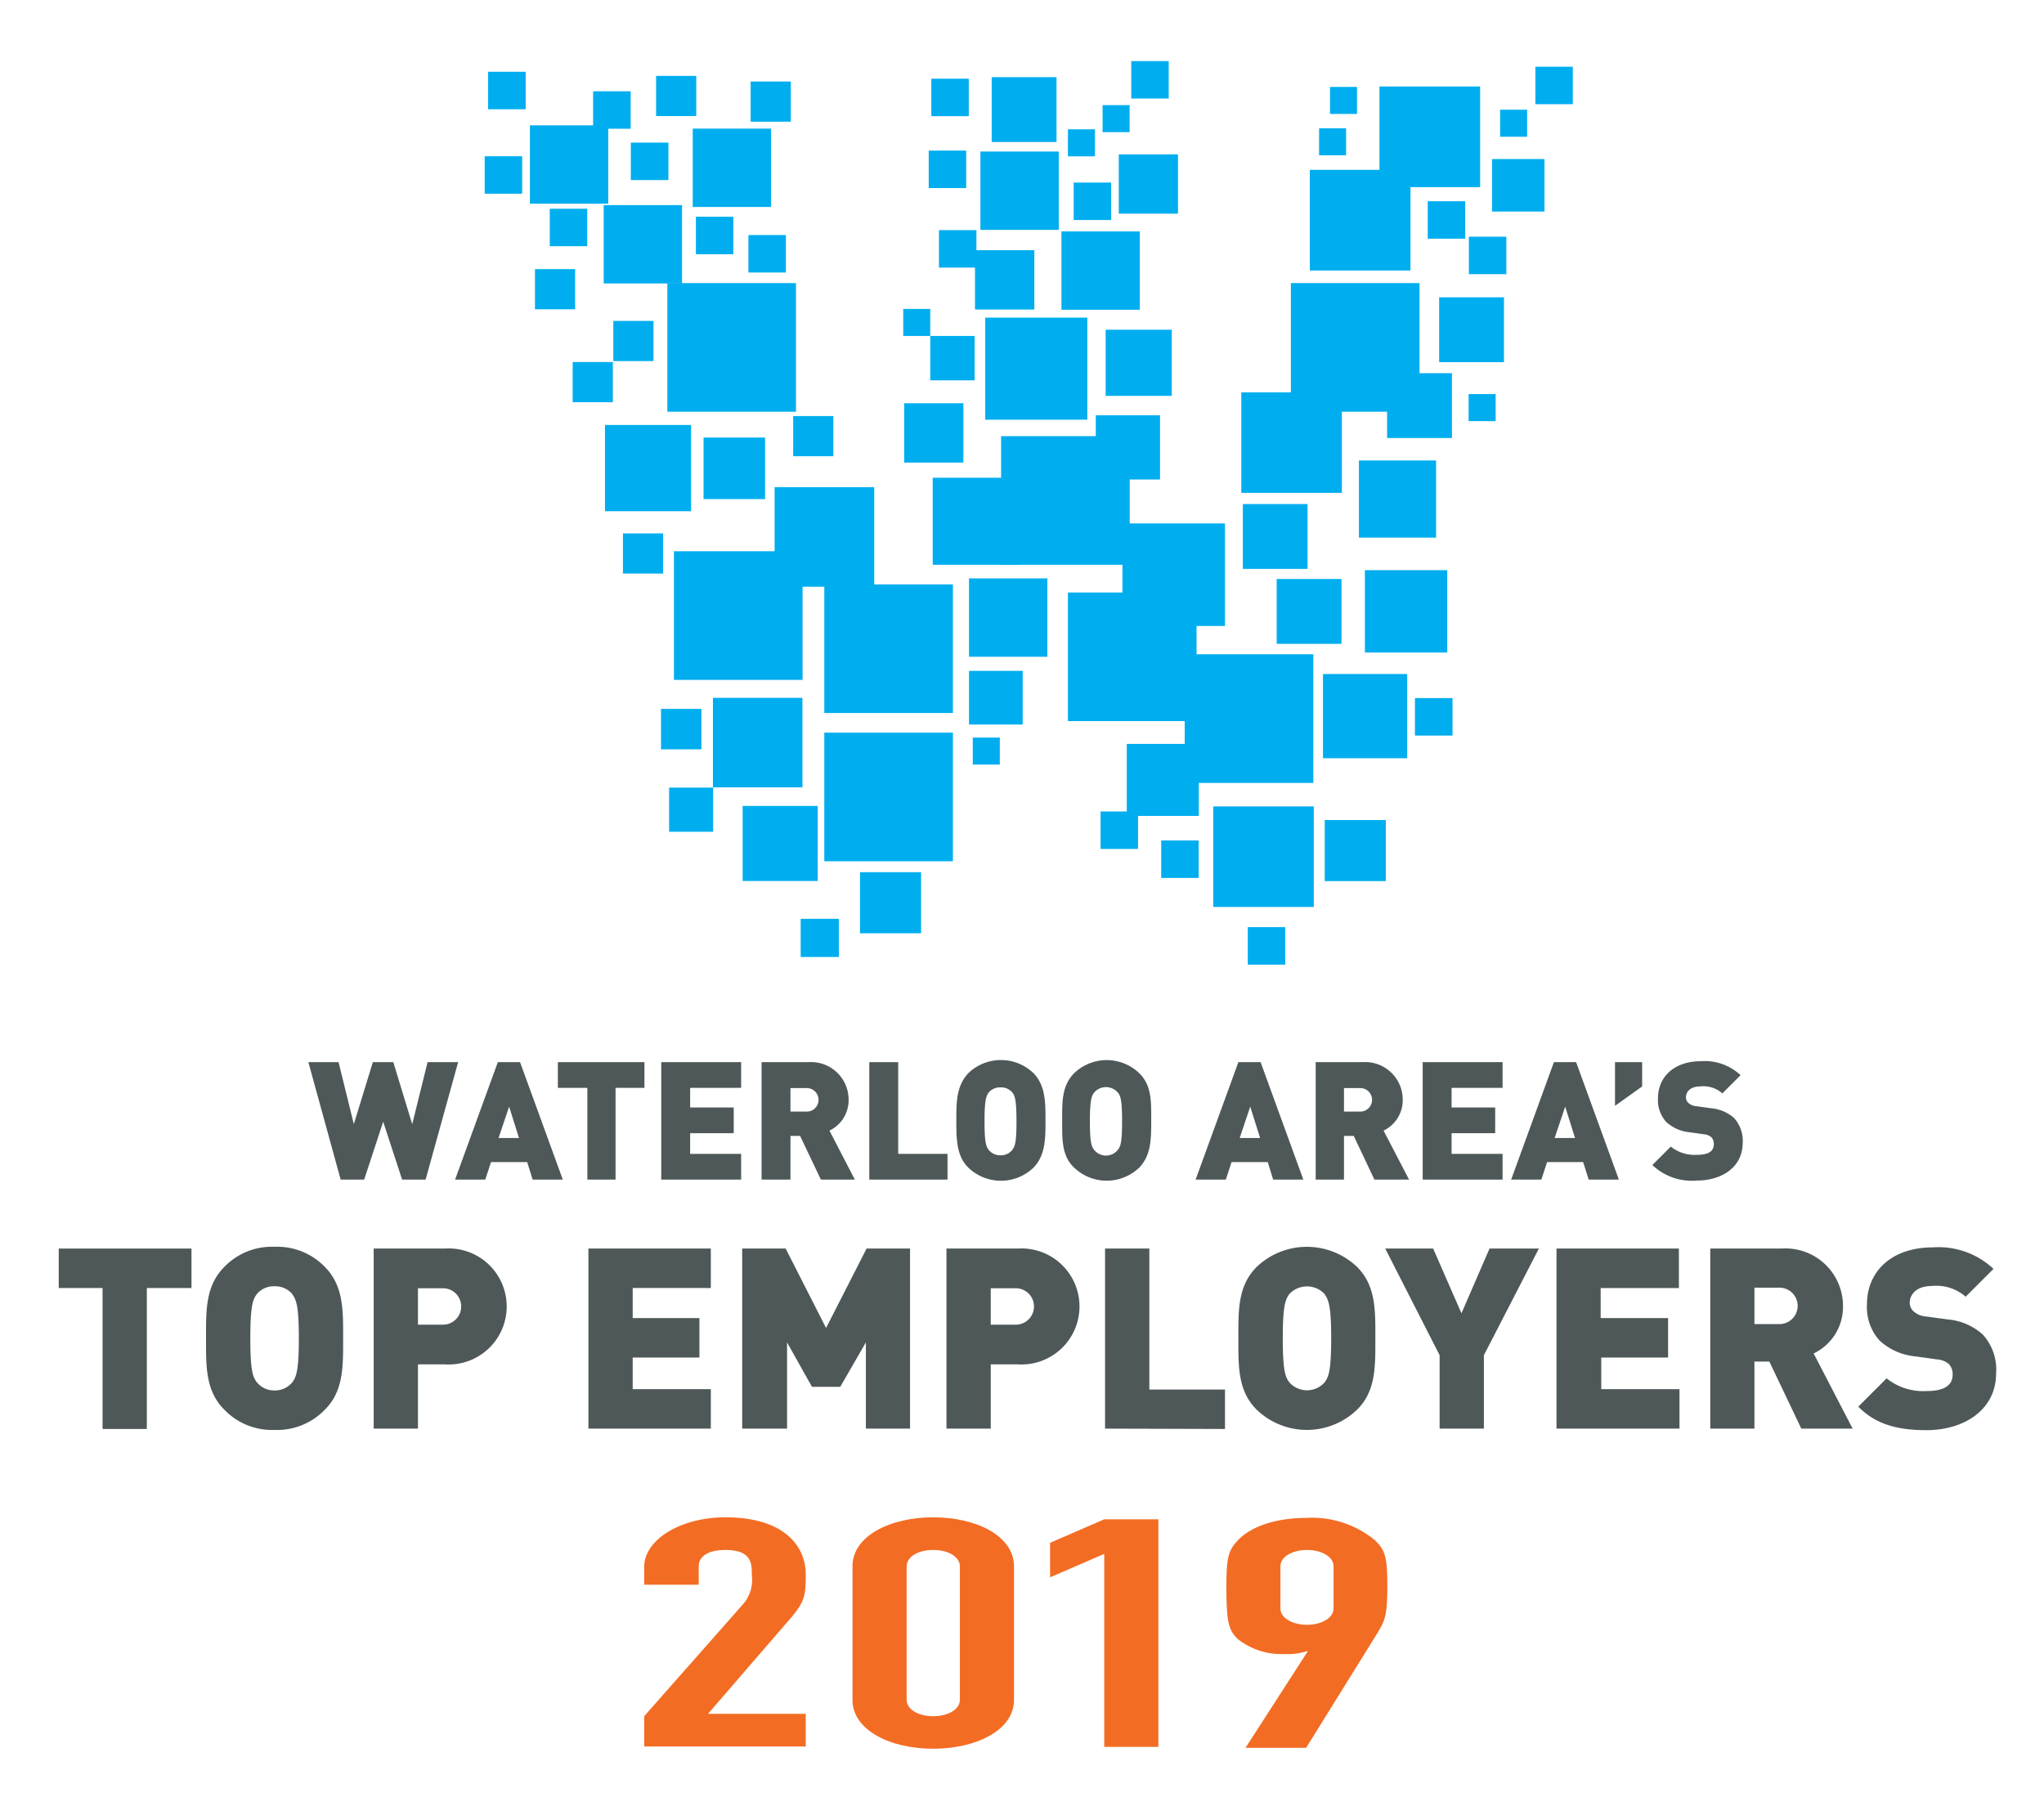 <svg id="Layer_1" data-name="Layer 1" xmlns="http://www.w3.org/2000/svg" viewBox="0 0 174 154.5"><defs><style>.cls-1{fill:#00aeef;}.cls-2{fill:#4f5858;}.cls-3{fill:#f36c23;}</style></defs><title>Artboard 4</title><rect class="cls-1" x="115.68" y="39.2" width="6.57" height="6.57"/><rect class="cls-1" x="108.68" y="49.29" width="5.52" height="5.52"/><rect class="cls-1" x="118.08" y="31.77" width="5.52" height="5.52"/><rect class="cls-1" x="105.8" y="42.91" width="5.51" height="5.52"/><rect class="cls-1" x="84.42" y="6.57" width="5.52" height="5.52"/><rect class="cls-1" x="122.51" y="25.31" width="5.52" height="5.52"/><rect class="cls-1" x="100.85" y="55.7" width="10.95" height="10.95"/><rect class="cls-1" x="103.28" y="68.65" width="8.56" height="8.56"/><rect class="cls-1" x="105.67" y="33.4" width="8.56" height="8.56"/><rect class="cls-1" x="111.5" y="14.46" width="8.57" height="8.57"/><rect class="cls-1" x="117.43" y="7.36" width="8.57" height="8.57"/><rect class="cls-1" x="106.22" y="78.93" width="3.19" height="3.19"/><rect class="cls-1" x="98.85" y="71.55" width="3.19" height="3.19"/><rect class="cls-1" x="93.69" y="69.08" width="3.19" height="3.19"/><rect class="cls-1" x="120.45" y="59.43" width="3.2" height="3.19"/><rect class="cls-1" x="121.54" y="17.13" width="3.19" height="3.19"/><rect class="cls-1" x="125.04" y="20.15" width="3.19" height="3.19"/><rect class="cls-1" x="79.19" y="28.6" width="3.78" height="3.78"/><rect class="cls-1" x="94.12" y="28.07" width="5.63" height="5.63"/><rect class="cls-1" x="93.28" y="35.35" width="5.47" height="5.47"/><rect class="cls-1" x="95.55" y="44.56" width="8.73" height="8.73"/><rect class="cls-1" x="109.89" y="24.1" width="10.95" height="10.95"/><rect class="cls-1" x="90.91" y="50.44" width="10.95" height="10.95"/><rect class="cls-1" x="95.92" y="63.33" width="6.13" height="6.13"/><rect class="cls-1" x="83.87" y="27.04" width="8.69" height="8.69"/><rect class="cls-1" x="76.97" y="34.33" width="5.04" height="5.05"/><rect class="cls-1" x="83" y="21.3" width="5.05" height="5.05"/><rect class="cls-1" x="95.24" y="13.14" width="5.04" height="5.05"/><rect class="cls-1" x="85.22" y="37.13" width="10.95" height="10.95"/><rect class="cls-1" x="82.49" y="49.24" width="6.67" height="6.67"/><rect class="cls-1" x="51.39" y="17.46" width="6.67" height="6.67"/><rect class="cls-1" x="45.11" y="10.67" width="6.67" height="6.67"/><rect class="cls-1" x="58.97" y="10.95" width="6.67" height="6.67"/><rect class="cls-1" x="83.46" y="12.9" width="6.67" height="6.67"/><rect class="cls-1" x="90.36" y="19.7" width="6.67" height="6.67"/><rect class="cls-1" x="82.49" y="57.11" width="4.57" height="4.57"/><rect class="cls-1" x="79.4" y="40.67" width="7.41" height="7.41"/><rect class="cls-1" x="70.17" y="49.75" width="10.95" height="10.95"/><rect class="cls-1" x="70.17" y="62.37" width="10.95" height="10.95"/><rect class="cls-1" x="73.21" y="74.25" width="5.2" height="5.2"/><rect class="cls-1" x="112.77" y="69.81" width="5.2" height="5.2"/><rect class="cls-1" x="68.16" y="78.22" width="3.25" height="3.25"/><rect class="cls-1" x="82.81" y="62.79" width="2.3" height="2.3"/><rect class="cls-1" x="76.89" y="26.3" width="2.3" height="2.3"/><rect class="cls-1" x="93.86" y="8.95" width="2.3" height="2.3"/><rect class="cls-1" x="125.02" y="33.55" width="2.3" height="2.3"/><rect class="cls-1" x="90.91" y="11.01" width="2.3" height="2.3"/><rect class="cls-1" x="112.29" y="10.92" width="2.3" height="2.3"/><rect class="cls-1" x="56.81" y="24.1" width="10.95" height="10.95"/><rect class="cls-1" x="65.94" y="41.47" width="8.48" height="8.48"/><rect class="cls-1" x="57.37" y="46.93" width="10.95" height="10.95"/><rect class="cls-1" x="60.69" y="59.41" width="7.62" height="7.62"/><rect class="cls-1" x="112.62" y="57.38" width="7.17" height="7.17"/><rect class="cls-1" x="63.22" y="68.61" width="6.39" height="6.39"/><rect class="cls-1" x="116.19" y="48.54" width="7.01" height="7.01"/><rect class="cls-1" x="51.5" y="36.18" width="7.33" height="7.34"/><rect class="cls-1" x="59.89" y="37.25" width="5.24" height="5.24"/><rect class="cls-1" x="53.03" y="45.41" width="3.42" height="3.42"/><rect class="cls-1" x="48.75" y="30.82" width="3.42" height="3.42"/><rect class="cls-1" x="52.21" y="27.32" width="3.42" height="3.42"/><rect class="cls-1" x="67.52" y="35.42" width="3.42" height="3.42"/><rect class="cls-1" x="55.85" y="6.46" width="3.42" height="3.42"/><rect class="cls-1" x="63.9" y="6.94" width="3.42" height="3.42"/><rect class="cls-1" x="45.54" y="22.91" width="3.42" height="3.42"/><rect class="cls-1" x="56.27" y="60.35" width="3.44" height="3.44"/><rect class="cls-1" x="56.96" y="67.05" width="3.75" height="3.76"/><rect class="cls-1" x="79.93" y="19.59" width="3.19" height="3.19"/><rect class="cls-1" x="96.3" y="5.2" width="3.19" height="3.19"/><rect class="cls-1" x="127.01" y="13.54" width="4.47" height="4.47"/><rect class="cls-1" x="130.7" y="5.68" width="3.19" height="3.19"/><rect class="cls-1" x="91.4" y="15.54" width="3.19" height="3.19"/><rect class="cls-1" x="79.28" y="6.7" width="3.19" height="3.19"/><rect class="cls-1" x="59.24" y="18.45" width="3.19" height="3.19"/><rect class="cls-1" x="63.71" y="20.01" width="3.19" height="3.19"/><rect class="cls-1" x="46.8" y="17.77" width="3.19" height="3.19"/><rect class="cls-1" x="79.06" y="12.82" width="3.19" height="3.19"/><rect class="cls-1" x="41.55" y="6.11" width="3.2" height="3.19"/><rect class="cls-1" x="41.26" y="13.3" width="3.19" height="3.19"/><rect class="cls-1" x="50.49" y="7.77" width="3.2" height="3.19"/><rect class="cls-1" x="53.7" y="12.14" width="3.2" height="3.19"/><rect class="cls-1" x="113.22" y="7.4" width="2.3" height="2.3"/><rect class="cls-1" x="127.7" y="9.34" width="2.3" height="2.3"/><path class="cls-2" d="M36.23,100.42h-2l-1.61-4.93L31,100.42H29l-2.75-10h2.57l1.3,5.28,1.62-5.28h1.74l1.61,5.28,1.31-5.28H39Z"/><path class="cls-2" d="M45.34,100.42l-.46-1.49H41.8l-.49,1.49H38.74l3.64-10h1.89l3.64,10Zm-2-6.21-.9,2.67h1.74Z"/><path class="cls-2" d="M52.4,92.61v7.81H50V92.61H47.49V90.42h7.37v2.19Z"/><path class="cls-2" d="M56.29,100.42v-10h6.8v2.19H58.75v1.67h3.71v2.19H58.75v1.76h4.34v2.19Z"/><path class="cls-2" d="M69.88,100.42,68.11,96.7h-.82v3.72H64.83v-10h4a3.2,3.2,0,0,1,3.41,3.22,2.87,2.87,0,0,1-1.63,2.61l2.16,4.17Zm-1.2-7.79H67.29v2h1.39a1,1,0,1,0,0-2Z"/><path class="cls-2" d="M74,100.42v-10h2.46v7.81h4.2v2.19Z"/><path class="cls-2" d="M88,99.38a4,4,0,0,1-5.59,0c-1-1-1-2.46-1-4s0-2.91,1-4a4,4,0,0,1,5.59,0c1,1.05,1,2.46,1,4S89,98.33,88,99.38ZM86.17,93a1.23,1.23,0,0,0-1-.43,1.25,1.25,0,0,0-1,.43c-.22.3-.36.64-.36,2.46s.14,2.15.36,2.44a1.26,1.26,0,0,0,1,.45,1.24,1.24,0,0,0,1-.45c.22-.29.36-.61.36-2.44S86.39,93.26,86.17,93Z"/><path class="cls-2" d="M97,99.38a4,4,0,0,1-5.58,0c-1.06-1-1-2.46-1-4s-.05-2.91,1-4a4,4,0,0,1,5.58,0c1.06,1.05,1,2.46,1,4S98,98.33,97,99.38ZM95.15,93a1.33,1.33,0,0,0-2,0c-.23.3-.37.64-.37,2.46s.14,2.15.37,2.44a1.29,1.29,0,0,0,2,0c.23-.29.37-.61.37-2.44S95.38,93.26,95.15,93Z"/><path class="cls-2" d="M108.38,100.42l-.46-1.49h-3.08l-.49,1.49h-2.57l3.64-10h1.89l3.64,10Zm-1.95-6.21-.9,2.67h1.74Z"/><path class="cls-2" d="M117,100.42l-1.76-3.72h-.83v3.72H112v-10h4a3.2,3.2,0,0,1,3.41,3.22,2.87,2.87,0,0,1-1.63,2.61l2.17,4.17Zm-1.2-7.79h-1.39v2h1.39a1,1,0,1,0,0-2Z"/><path class="cls-2" d="M121.11,100.42v-10h6.8v2.19h-4.34v1.67h3.71v2.19h-3.71v1.76h4.34v2.19Z"/><path class="cls-2" d="M135.24,100.42l-.47-1.49H131.7l-.49,1.49h-2.57l3.64-10h1.89l3.64,10Zm-2-6.21-.9,2.67h1.74Z"/><path class="cls-2" d="M137.48,94.14V90.42h2.31v2.07Z"/><path class="cls-2" d="M144.45,100.5a4.87,4.87,0,0,1-3.79-1.32l1.57-1.57a3.24,3.24,0,0,0,2.23.7c1,0,1.43-.32,1.43-.89a.82.82,0,0,0-.19-.59,1.1,1.1,0,0,0-.66-.27l-1.21-.17a3.39,3.39,0,0,1-2-.89,2.76,2.76,0,0,1-.69-2c0-1.83,1.38-3.16,3.66-3.16a4.47,4.47,0,0,1,3.37,1.19l-1.55,1.55a2.44,2.44,0,0,0-1.9-.59c-.85,0-1.2.49-1.2.92a.68.68,0,0,0,.19.47,1.17,1.17,0,0,0,.69.29l1.21.17a3.43,3.43,0,0,1,2,.83,2.92,2.92,0,0,1,.74,2.19C148.31,99.39,146.55,100.5,144.45,100.5Z"/><path class="cls-2" d="M12.5,109.65v12H8.73v-12H5v-3.36h11.3v3.36Z"/><path class="cls-2" d="M27.66,120a5.63,5.63,0,0,1-4.29,1.73A5.62,5.62,0,0,1,19.09,120c-1.62-1.61-1.55-3.76-1.55-6.07s-.07-4.45,1.55-6.07a5.61,5.61,0,0,1,4.28-1.72,5.62,5.62,0,0,1,4.29,1.72c1.61,1.62,1.55,3.77,1.55,6.07S29.27,118.41,27.66,120Zm-2.78-9.84a1.91,1.91,0,0,0-1.51-.66,1.88,1.88,0,0,0-1.5.66c-.35.46-.56,1-.56,3.77s.21,3.3.56,3.75a1.9,1.9,0,0,0,1.5.69,1.92,1.92,0,0,0,1.51-.69c.34-.45.56-1,.56-3.75S25.22,110.64,24.88,110.18Z"/><path class="cls-2" d="M37.88,116.15h-2.3v5.47H31.81V106.29h6.07a4.94,4.94,0,1,1,0,9.86Zm-.17-6.48H35.58v3.1h2.13a1.55,1.55,0,1,0,0-3.1Z"/><path class="cls-2" d="M50.09,121.62V106.29H60.51v3.36H53.86v2.56h5.68v3.36H53.86v2.69h6.65v3.36Z"/><path class="cls-2" d="M73.71,121.62v-7.34l-2.18,3.78H69.12L67,114.28v7.34H63.18V106.29h3.7l3.44,6.76,3.45-6.76h3.7v15.33Z"/><path class="cls-2" d="M86.64,116.15h-2.3v5.47H80.57V106.29h6.07a4.94,4.94,0,1,1,0,9.86Zm-.17-6.48H84.34v3.1h2.13a1.55,1.55,0,1,0,0-3.1Z"/><path class="cls-2" d="M94.07,121.62V106.29h3.77v12h6.44v3.36Z"/><path class="cls-2" d="M115.53,120a6.16,6.16,0,0,1-8.56,0c-1.62-1.61-1.55-3.76-1.55-6.07s-.07-4.45,1.55-6.07a6.19,6.19,0,0,1,8.56,0c1.62,1.62,1.55,3.77,1.55,6.07S117.15,118.41,115.53,120Zm-2.77-9.84a2.06,2.06,0,0,0-3,0c-.34.46-.56,1-.56,3.77s.22,3.3.56,3.75a2,2,0,0,0,3,0c.34-.45.56-1,.56-3.75S113.1,110.64,112.76,110.18Z"/><path class="cls-2" d="M126.32,115.37v6.25h-3.77v-6.25l-4.63-9.08H122l2.41,5.51,2.39-5.51H131Z"/><path class="cls-2" d="M132.5,121.62V106.29h10.42v3.36h-6.66v2.56H142v3.36h-5.69v2.69h6.66v3.36Z"/><path class="cls-2" d="M153.34,121.62l-2.72-5.71h-1.27v5.71h-3.76V106.29h6.07a4.9,4.9,0,0,1,5.23,4.93,4.39,4.39,0,0,1-2.5,4l3.32,6.4Zm-1.86-12h-2.13v3.1h2.13a1.55,1.55,0,1,0,0-3.1Z"/><path class="cls-2" d="M164,121.75c-2.34,0-4.26-.43-5.81-2l2.41-2.41a5,5,0,0,0,3.42,1.08c1.49,0,2.2-.5,2.2-1.38a1.27,1.27,0,0,0-.3-.9,1.67,1.67,0,0,0-1-.41l-1.86-.26a5.22,5.22,0,0,1-3.07-1.36,4.24,4.24,0,0,1-1.06-3.08c0-2.8,2.11-4.84,5.6-4.84a6.83,6.83,0,0,1,5.17,1.83l-2.37,2.37a3.79,3.79,0,0,0-2.91-.91c-1.31,0-1.85.76-1.85,1.42a1,1,0,0,0,.3.71,1.72,1.72,0,0,0,1.06.46l1.85.25a5.16,5.16,0,0,1,3,1.28,4.43,4.43,0,0,1,1.14,3.35C169.91,120,167.22,121.75,164,121.75Z"/><path class="cls-3" d="M54.84,146.1l8.33-9.44A3.14,3.14,0,0,0,64,134.1c0-1,0-2.15-2.26-2.15-1.36,0-2.26.49-2.26,1.39v1.57H54.84v-1.52c0-2.31,3.08-4.22,6.92-4.22,4.8,0,6.83,2.29,6.83,4.87,0,1.88-.09,2.37-1.53,4l-6.79,7.86h8.32v2.78H54.84Z"/><path class="cls-3" d="M72.57,133.34c0-2.59,3.21-4.17,6.87-4.17s6.88,1.58,6.88,4.17v11.37c0,2.58-3.21,4.16-6.88,4.16s-6.87-1.58-6.87-4.16Zm4.61,11.37c0,.79.95,1.39,2.26,1.39s2.27-.6,2.27-1.39V133.34c0-.79-.95-1.39-2.27-1.39s-2.26.6-2.26,1.39Z"/><path class="cls-3" d="M94,132.28l-4.61,2v-2.94l4.61-2h4.61v19.37H94Z"/><path class="cls-3" d="M111.33,140.57l-.09,0a5.48,5.48,0,0,1-1.95.24,6,6,0,0,1-3.89-1.25c-.81-.76-1-1.44-1-4.51,0-2.53.18-3.08,1-3.95,1.17-1.2,3.3-1.88,5.83-1.88a8.41,8.41,0,0,1,5.79,1.88c.9.87,1.08,1.42,1.08,3.95s-.22,2.93-.86,4l-6.05,9.74h-5.16ZM109,136.93c0,.84,1.08,1.39,2.26,1.39s2.26-.55,2.26-1.39v-3.59c0-.85-1.08-1.39-2.26-1.39s-2.26.54-2.26,1.39Z"/></svg>